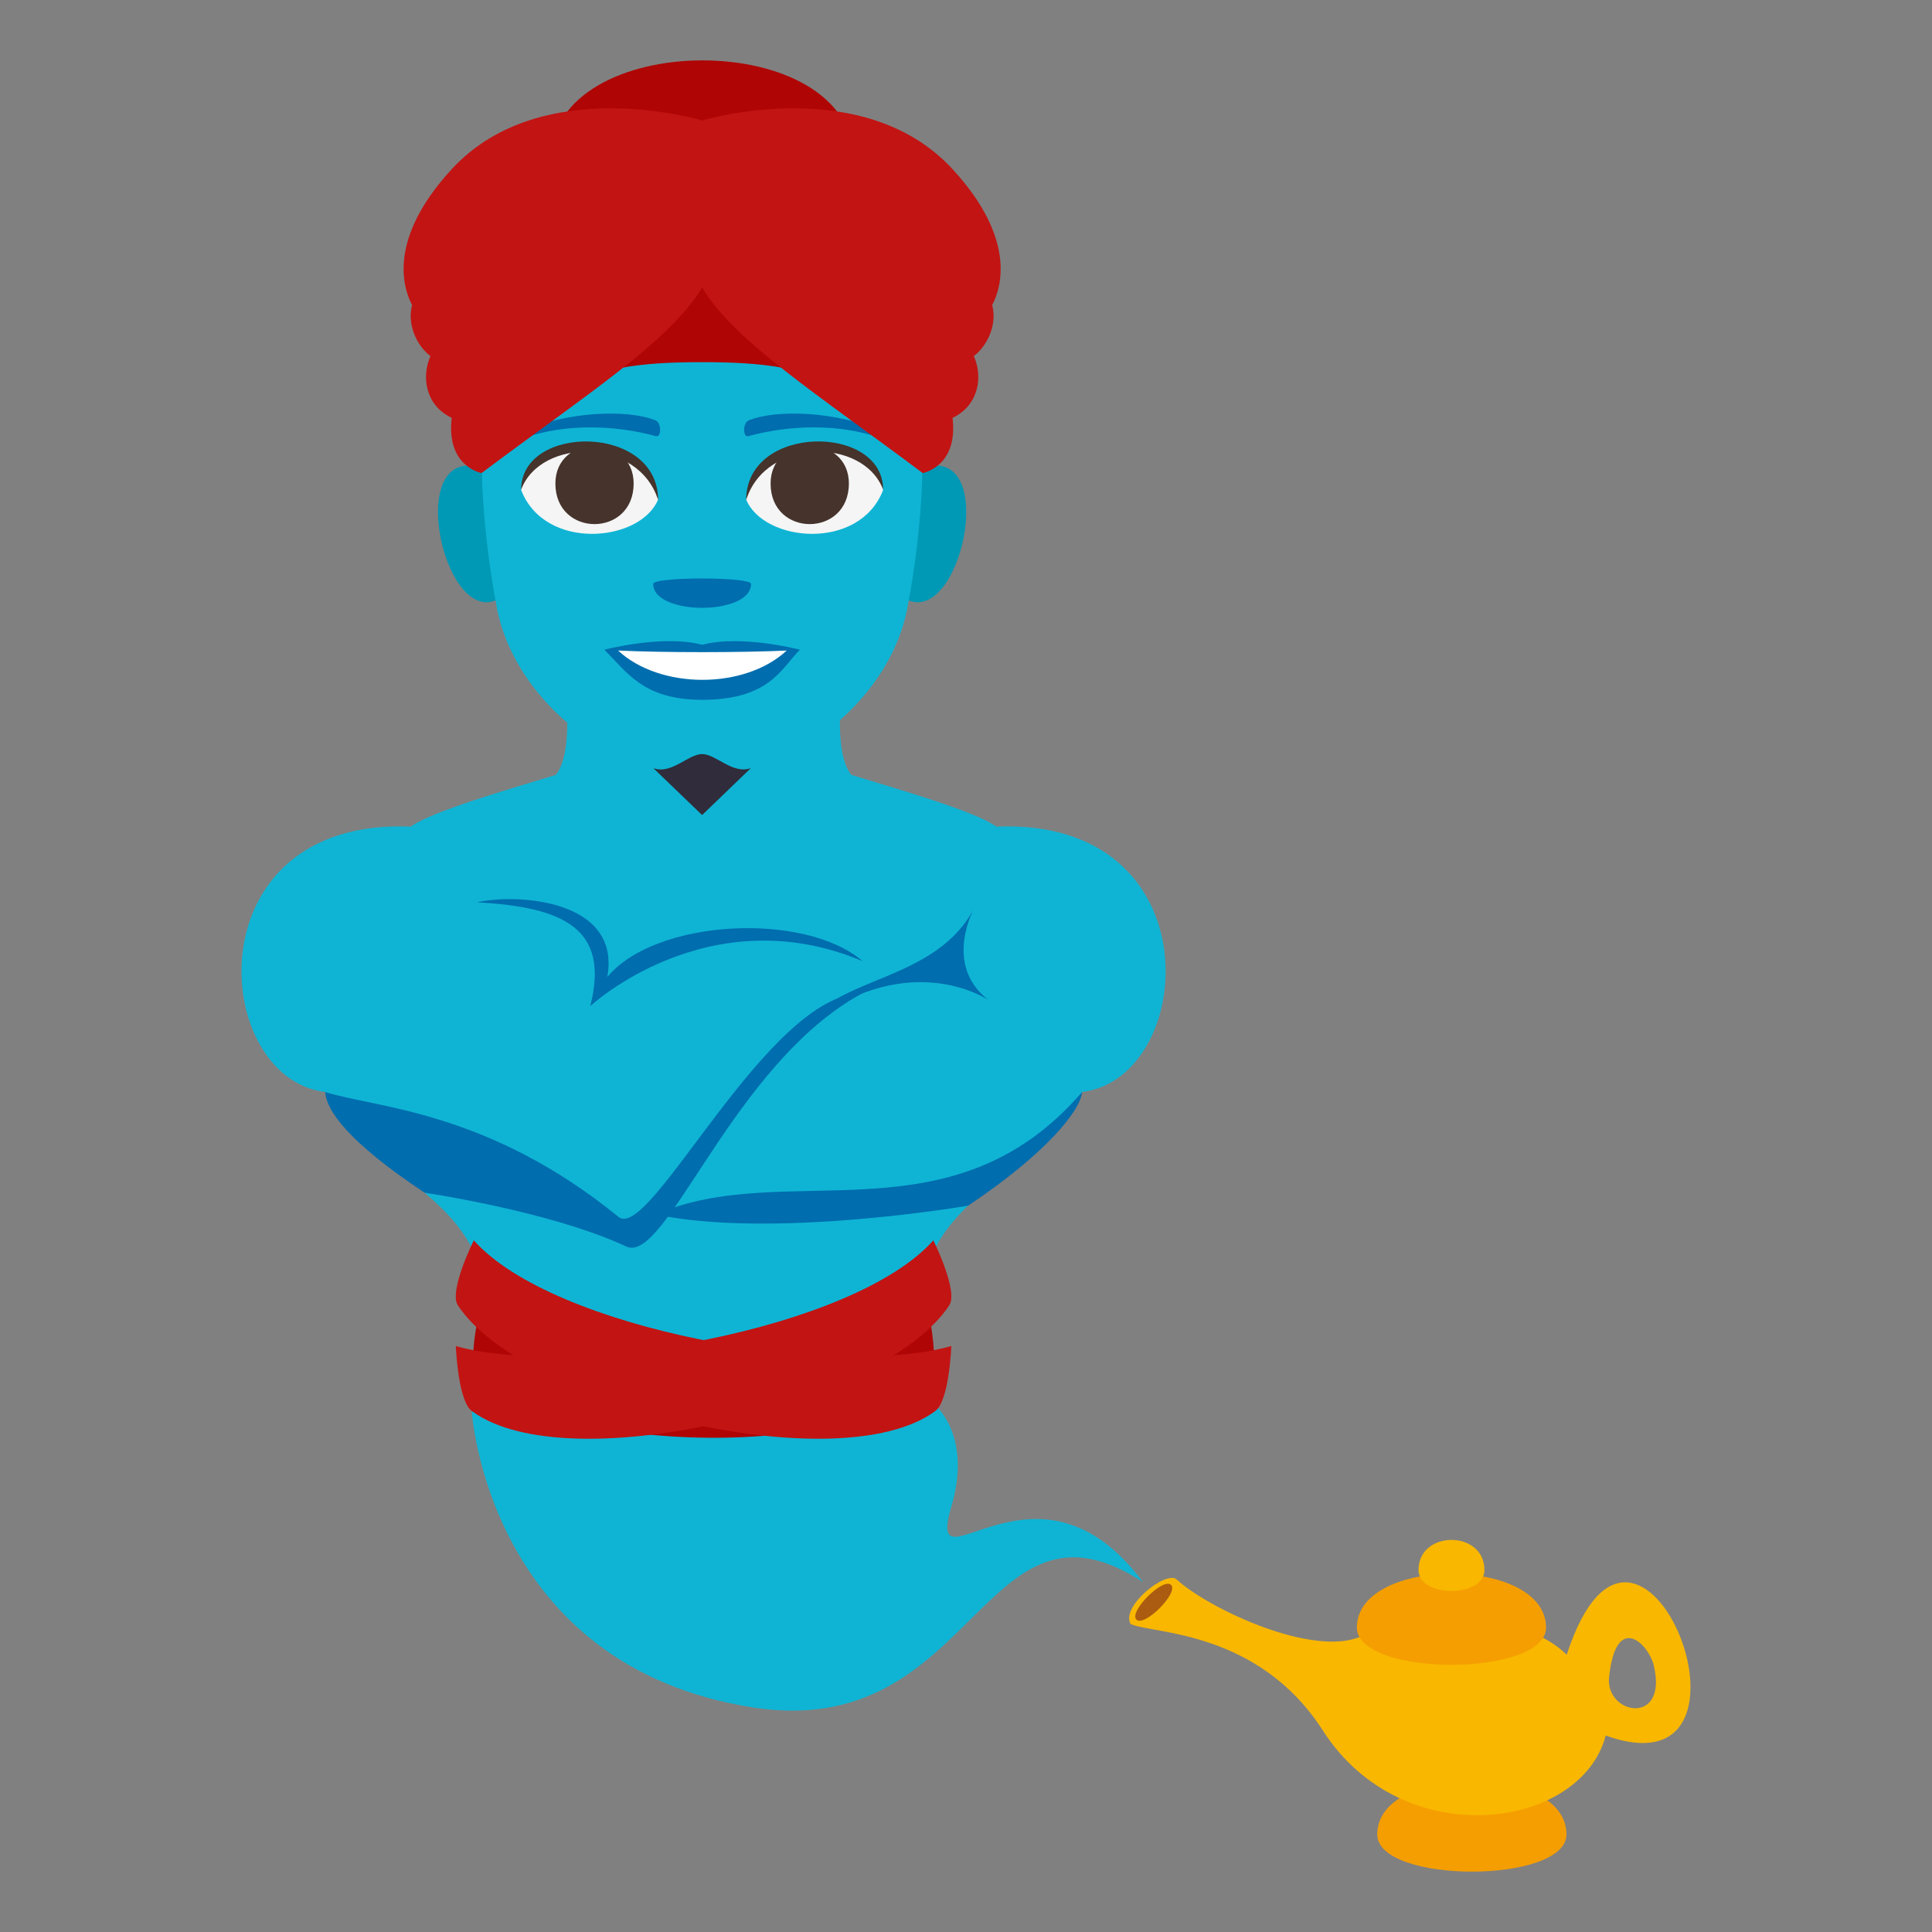 <?xml version="1.0" encoding="utf-8"?>
<!-- Generator: Adobe Illustrator 15.0.0, SVG Export Plug-In . SVG Version: 6.00 Build 0)  -->
<!DOCTYPE svg PUBLIC "-//W3C//DTD SVG 1.1//EN" "http://www.w3.org/Graphics/SVG/1.1/DTD/svg11.dtd">
<svg version="1.1" id="Layer_1" xmlns="http://www.w3.org/2000/svg" xmlns:xlink="http://www.w3.org/1999/xlink" x="0px" y="0px"
	 width="64px" height="64px" viewBox="0 0 64 64" enable-background="new 0 0 64 64" xml:space="preserve">
<rect x="0" y="0" width="64" height="64" fill="#808080" stroke="none"/>
<path fill="#0FB4D4" d="M33.002,27.383c-0.643-0.494-3.402-1.285-4.799-1.713c-0.742-0.893-0.17-3.953-0.17-3.953h-9.451
	c0,0,0.57,3.061-0.172,3.953c-1.395,0.428-4.156,1.219-4.799,1.713c-7.236-0.301-6.662,8.322-2.842,8.791
	c1.064,2.984,6.893,3.563,4.861,9.113h15.352c-2.031-5.551,3.799-6.129,4.863-9.113C39.664,35.705,40.238,27.082,33.002,27.383z"/>
<path fill="#0FB4D4" d="M15.627,46.74l15.313-0.227c0,0,1.285,1.002,0.574,3.395c-0.896,3.025,2.813-2.246,6.344,2.498
	c-5.338-3.473-5.502,5.307-12.912,4.156C16.141,55.195,15.627,46.74,15.627,46.74z"/>
<path fill="#006DAE" d="M10.77,36.174c1.688,0.533,5.375,0.604,9.719,4.137c1.053,0.855,4.928-7.414,8.09-7.414
	c-4.313,2.32-6.5,9.016-7.834,8.395c-2.51-1.172-6.68-1.781-6.68-1.781C11.518,37.813,10.822,36.799,10.77,36.174z"/>
<path fill="#006DAE" d="M35.846,36.174c-4.34,5.033-9.814,2.18-14.125,4.057c3.9,0.82,10.348-0.291,10.348-0.291
	C34.617,38.242,35.793,36.799,35.846,36.174z"/>
<path fill="#006DAE" d="M32.293,30.039c-1.211,2.428-4.531,2.334-5.42,3.813c3.348-2.457,5.873-0.723,5.873-0.723
	C31.205,31.945,32.293,30.039,32.293,30.039z"/>
<path fill="#006DAE" d="M15.803,29.891c1.197-0.287,4.781-0.154,4.316,2.473c1.588-1.924,6.543-2.174,8.459-0.523
	c-5.107-2.156-9.025,1.488-9.025,1.488C20.211,30.756,18.668,30.047,15.803,29.891z"/>
<path fill="#B00505" d="M30.789,45.65c-2.348,2.762-12.305,2.51-14.945,0c-0.379-0.357,0-2.033,0-2.033
	c3.01,2.131,11.725,1.75,14.945,0C30.789,43.617,31.125,45.256,30.789,45.65z"/>
<path fill="#C21413" d="M30.986,46.74c-3.201,2.375-13.674-0.223-15.82-3.502c-0.307-0.469,0.529-2.15,0.529-2.15
	c2.631,2.961,11.957,4.6,15.818,3.502C31.514,44.59,31.445,46.402,30.986,46.74z"/>
<path fill="#C21413" d="M15.627,46.74c3.201,2.375,13.674-0.223,15.82-3.502c0.307-0.469-0.529-2.15-0.529-2.15
	c-2.631,2.961-11.957,4.6-15.818,3.502C15.1,44.59,15.168,46.402,15.627,46.74z"/>
<path fill="#F59E01" d="M45.623,60.766c0.002,1.646,6.27,1.646,6.268,0C51.889,58.389,45.627,58.389,45.623,60.766z"/>
<path fill="#F9B700" d="M37.455,53.799c0.715,0.33,4.221,0.188,6.369,3.531c2.652,4.129,8.561,3.273,9.367,0.162
	c5.859,2.098,1.107-10.039-1.291-2.678c-1.564-1.533-5.094-1.396-6.789-0.617c-1.604,0.736-5.088-0.916-6.133-1.875
	C38.633,52.004,37.109,53.223,37.455,53.799z M53.303,55.555c0.234-2.188,1.314-1.082,1.48-0.389
	C55.268,57.191,53.168,56.803,53.303,55.555z"/>
<path fill="#AB5C10" d="M37.645,53.652c0.262,0.26,1.41-0.889,1.148-1.15C38.533,52.242,37.383,53.391,37.645,53.652z"/>
<path fill="#F59E01" d="M44.949,53.914c0,1.646,6.27,1.646,6.266,0C51.213,51.537,44.953,51.537,44.949,53.914z"/>
<path fill="#F9B700" d="M46.99,52.01c0,0.922,2.186,0.922,2.184,0C49.172,50.678,46.992,50.678,46.99,52.01z"/>
<path fill="#0099B5" d="M16.783,19.644c0.875-0.815,0.081-4.012-1.047-4.204C13.324,15.029,14.896,21.4,16.783,19.644z"/>
<path fill="#0099B5" d="M29.734,19.644c-0.875-0.815-0.081-4.012,1.047-4.204C33.193,15.029,31.623,21.4,29.734,19.644z"/>
<path fill="#0FB4D4" d="M30.551,15.733c0-6.699-2.863-4.513-7.291-4.513s-7.293-2.187-7.293,4.513c0,0,0.017,1.894,0.488,4.382
	c0.625,3.292,4.13,5.672,6.804,5.672c2.675,0,6.181-2.38,6.804-5.672C30.535,17.626,30.551,15.733,30.551,15.733z"/>
<path fill="#006DAE" d="M23.259,21.359c-1.306-0.346-3.241,0.164-3.241,0.164c0.738,0.723,1.277,1.66,3.241,1.66
	c2.251,0,2.632-1.064,3.241-1.66C26.5,21.523,24.563,21.013,23.259,21.359z"/>
<path fill="#FFFFFF" d="M20.475,21.55c1.387,1.29,4.19,1.298,5.586,0C24.581,21.62,21.964,21.621,20.475,21.55z"/>
<path fill="#F5F5F5" d="M29.254,16.233c-0.78,2.033-3.955,1.734-4.537,0.313C25.159,14.262,28.825,14.065,29.254,16.233z"/>
<path fill="#45332C" d="M25.527,16.017c0,1.793,2.593,1.793,2.593,0C28.12,14.353,25.527,14.353,25.527,16.017z"/>
<path fill="#45332C" d="M29.254,16.219c0-2.183-4.537-2.183-4.537,0.346C25.365,14.49,28.605,14.49,29.254,16.219z"/>
<path fill="#F5F5F5" d="M17.264,16.233c0.781,2.033,3.955,1.734,4.537,0.313C21.359,14.262,17.693,14.065,17.264,16.233z"/>
<path fill="#45332C" d="M20.99,16.017c0,1.793-2.592,1.793-2.592,0C18.398,14.353,20.99,14.353,20.99,16.017z"/>
<path fill="#45332C" d="M17.264,16.219c0-2.182,4.537-2.182,4.537,0.345C21.152,14.49,17.912,14.49,17.264,16.219z"/>
<path fill="#006DAE" d="M29.082,14.227c-1.394-0.574-3.299-0.686-4.277-0.304c-0.207,0.081-0.201,0.575-0.018,0.526
	c1.402-0.383,3.018-0.412,4.347,0.051C29.313,14.562,29.291,14.313,29.082,14.227z"/>
<path fill="#006DAE" d="M17.437,14.227c1.393-0.574,3.298-0.686,4.276-0.304c0.207,0.081,0.201,0.575,0.018,0.526
	c-1.402-0.383-3.018-0.412-4.346,0.051C17.205,14.562,17.227,14.313,17.437,14.227z"/>
<path fill="#006DAE" d="M24.879,19.344c0,1.055-3.24,1.055-3.24,0C21.639,19.102,24.879,19.102,24.879,19.344z"/>
<path fill="#302C3B" d="M23.258,24.979c-0.459,0-1.018,0.688-1.615,0.467L23.258,27l1.617-1.557
	C24.275,25.666,23.717,24.979,23.258,24.979z"/>
<path fill="#B00505" d="M28.274,5.299c0-4.414-10.03-4.383-10.03,0H28.274z"/>
<path fill="#B00505" d="M18.606,13.037c0.976-0.875,2.692-1.04,4.652-1.04s3.677,0.165,4.652,1.04
	c0.538-0.481,0.854-2.111,0.854-2.725c0-1.723-11.013-1.723-11.013,0C17.753,10.926,18.068,12.556,18.606,13.037z"/>
<path fill="#C21413" d="M31.554,5.603c-2.97-3.223-8.297-1.611-8.295-1.611c0.003,0-5.325-1.611-8.294,1.611
	c-2.141,2.324-1.607,3.95-1.314,4.502c-0.166,0.613,0.129,1.325,0.607,1.69c-0.148,0.341-0.191,0.738-0.094,1.104
	c0.094,0.349,0.316,0.71,0.801,0.945c-0.193,1.618,0.988,1.827,0.988,1.827c3.487-2.617,6.225-4.356,7.306-6.149
	c1.081,1.793,3.818,3.532,7.306,6.149c0,0,1.182-0.209,0.989-1.827c0.483-0.235,0.706-0.597,0.8-0.945
	c0.1-0.366,0.055-0.764-0.094-1.104c0.479-0.367,0.773-1.077,0.607-1.69C33.161,9.553,33.693,7.927,31.554,5.603z"/>
</svg>
